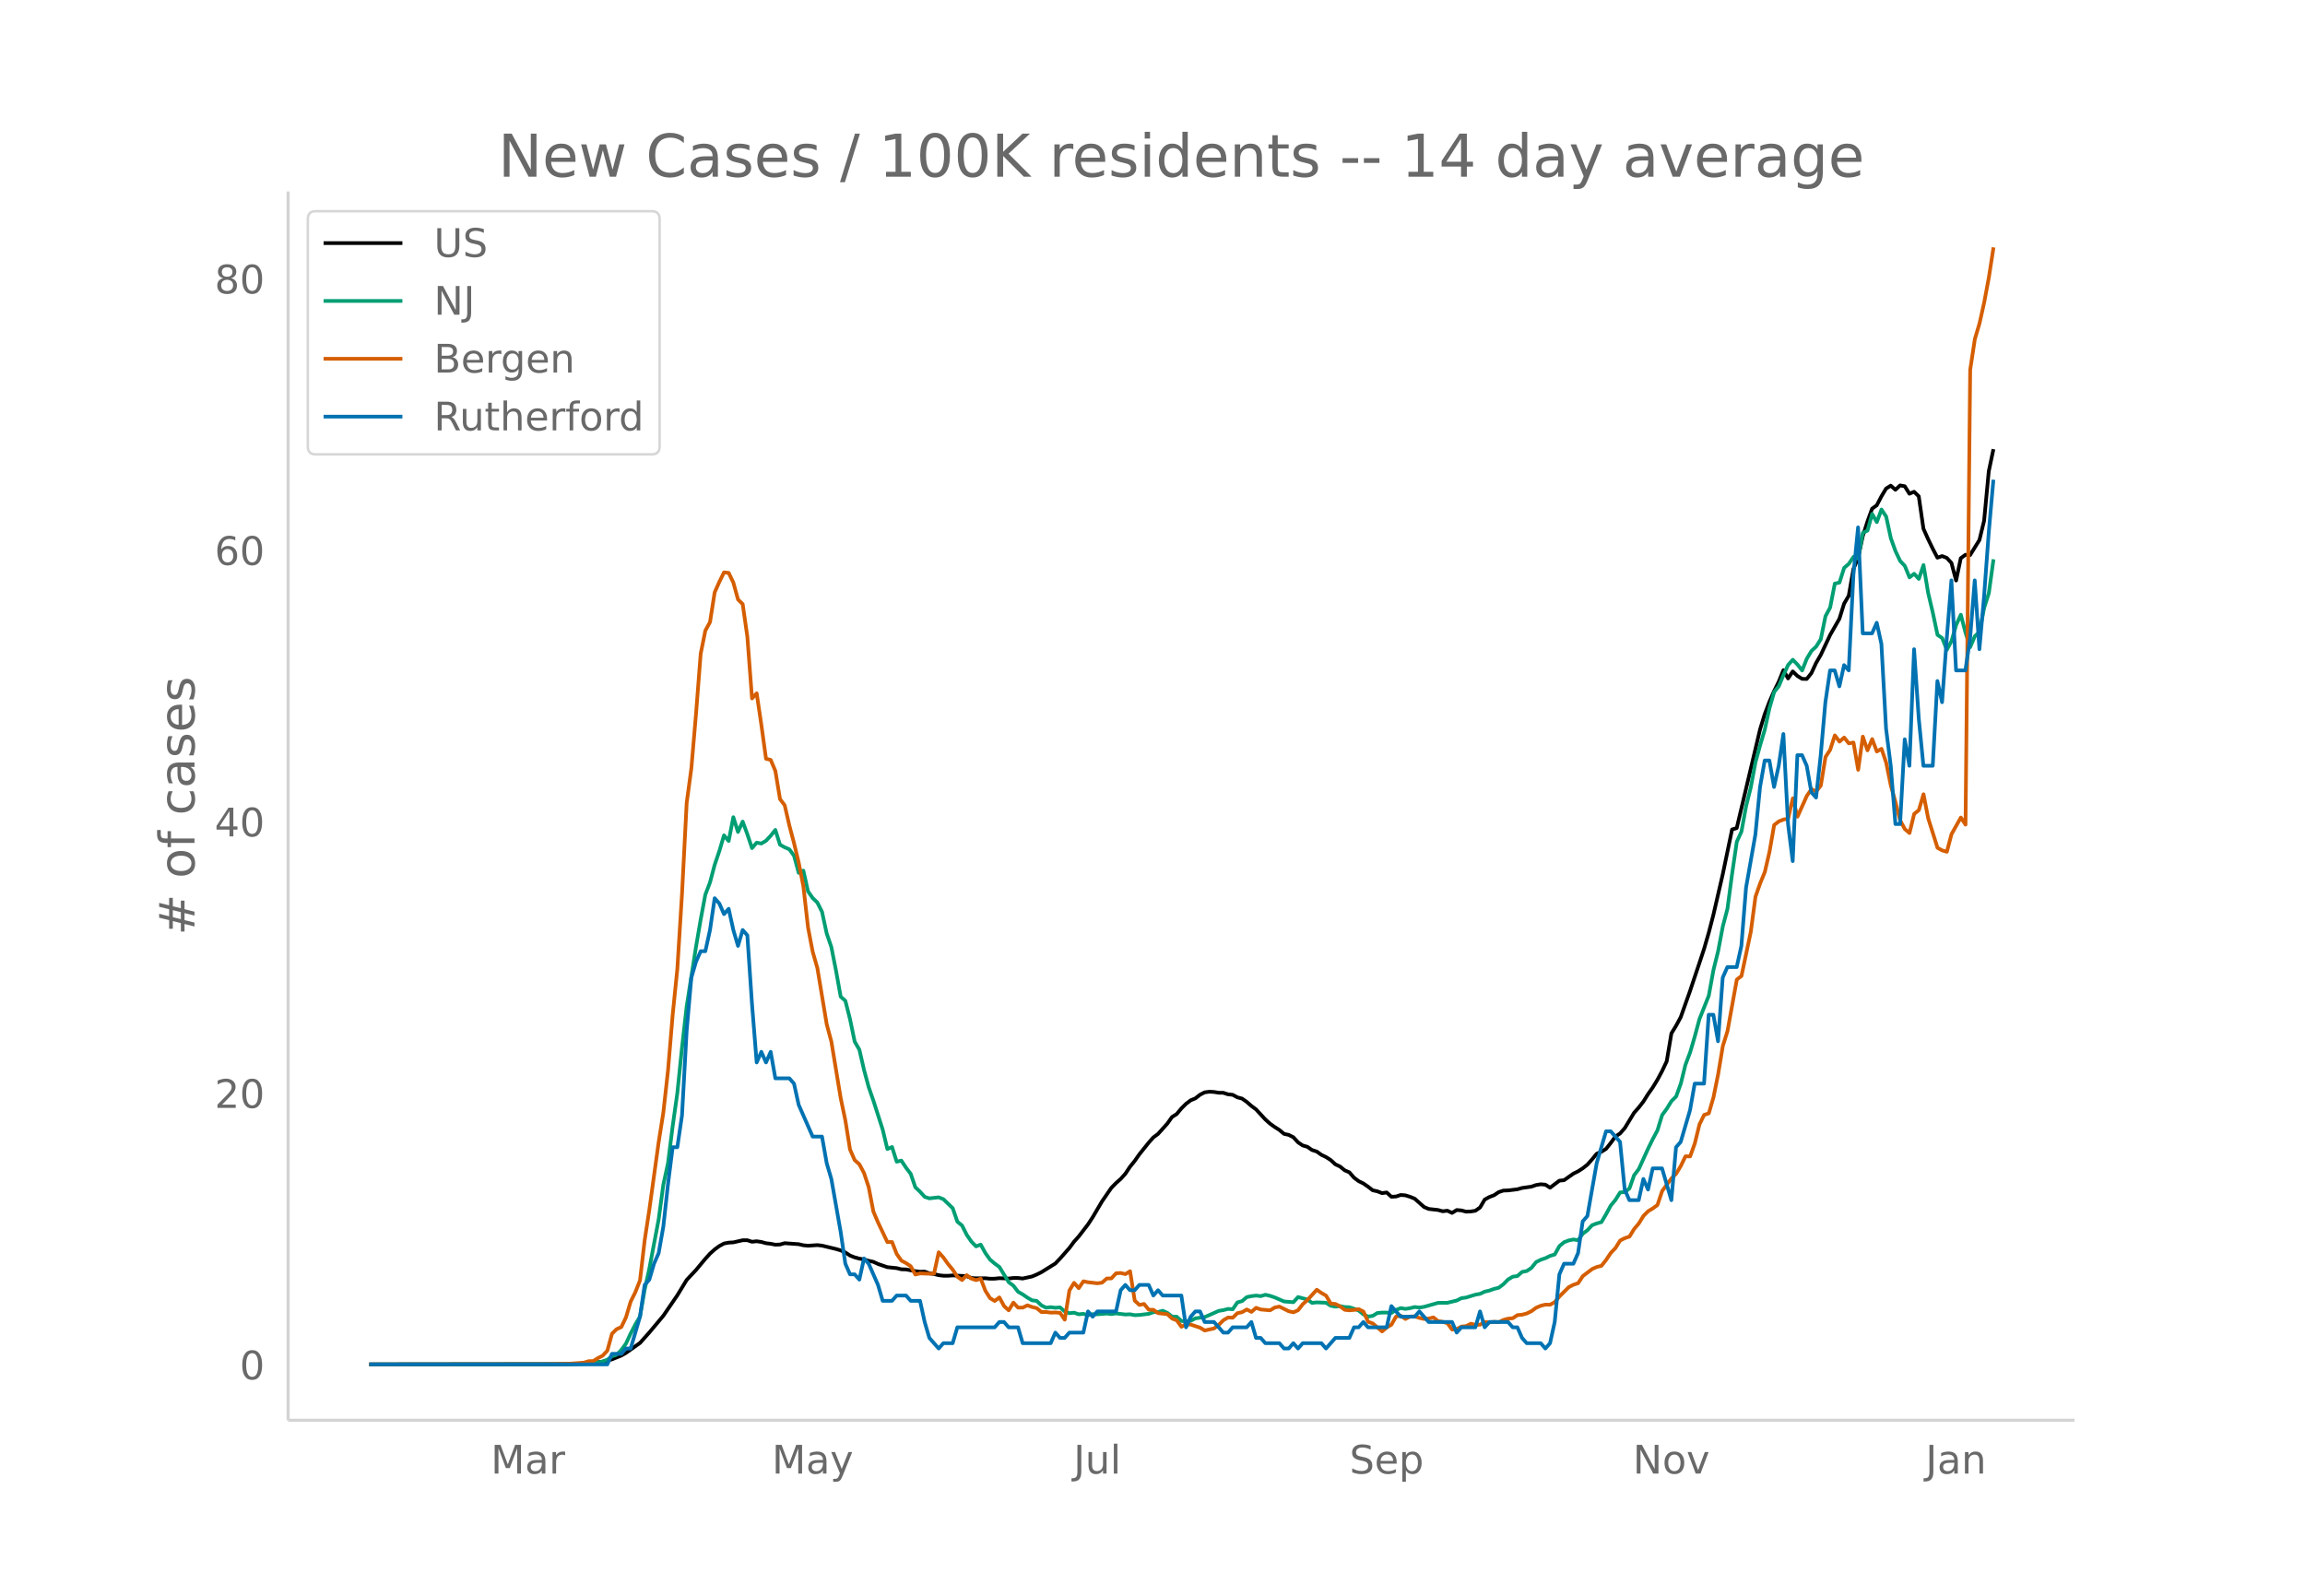 <svg height="864" viewBox="0 0 936 648" width="1248" xmlns="http://www.w3.org/2000/svg" xmlns:xlink="http://www.w3.org/1999/xlink"><defs><style>*{stroke-linecap:butt;stroke-linejoin:round}</style></defs><g id="figure_1"><path d="M0 648h936V0H0z" fill="#fff" id="patch_1"/><g id="axes_1"><path d="M117 576.72h725.4V77.76H117z" fill="none" id="patch_2"/><path clip-path="url(#p9d70810a4c)" d="M149.973 554.04l77.694-.09 7.58-.21 5.685-.376 3.79-.447 1.895-.39 1.895-.544 3.79-1.53 1.895-1.09 5.685-4.029 3.79-4.25 5.685-6.788 5.685-8.305 3.79-6.23 3.79-4.04 3.79-4.552 1.895-2.088 1.895-1.716 1.895-1.387 1.895-1.026 1.895-.359 1.895-.108 3.79-.856 1.894-.01 1.895.615 1.895-.198 1.895.275 1.895.53 1.895.214 1.895.38 1.895-.081 1.895-.534 5.685.407 1.895.436 1.895.186 3.79-.249 1.895.21 5.685 1.361 1.895.569 1.895.84 1.895 1.251 1.895.744 1.895.512 1.895.336 1.895.557 1.895.397 1.895.879 3.79 1.3 3.79.39 1.895.471 1.895.055 3.79.702 1.895.241 1.895-.049 1.895.684 1.895.288 1.895.472 1.895.225 1.895.017 1.895-.152 5.685.297 1.895.754 1.895.129 3.79-.029 1.895.198 1.895-.022 1.895-.2 3.79.143 1.895-.223 1.895.005 1.895.211 3.79-.823 1.894-.79 1.895-.941 5.685-3.533 1.895-1.994 3.79-4.292 1.895-2.562 1.895-2.113 3.79-4.927 1.895-2.892 3.79-6.44 3.79-5.504 1.895-1.936 1.895-1.68 1.895-2.104 1.895-2.846 1.895-2.346 1.895-2.704 3.79-4.73 1.895-2.137 1.895-1.4 3.79-4.22 1.895-2.664 1.895-1.196 1.895-2.276 1.895-1.885 1.895-1.428 1.895-.788 1.895-1.474 1.895-.974 1.895-.257 1.895.105 1.895.308 1.895.03 1.895.62 1.895.189 1.895 1.033 1.895.499 1.895 1.326 1.895 1.653 1.895 1.4 3.79 4.107 1.895 1.697 1.895 1.361 1.895 1.199 1.895 1.586 1.895.413 1.895.957 1.895 2.072 1.895 1.276 1.895.54 1.895 1.31 1.895.604 1.895 1.338 1.895.912 1.894 1.208 1.895 1.748 1.895.888 1.895 1.538 1.895.814 1.895 2.177 1.895 1.424 1.895.92 1.895 1.31 1.895 1.464 1.895.426 1.895.73 1.895-.266 1.895 1.738 1.895-.1 1.895-.621 1.895.148 1.895.584 1.895.775 3.79 3.373 1.895.798 3.79.42 1.895.518 1.895-.23 1.895.9 1.895-1.173 1.895.159 1.895.506 1.895-.07 1.895-.301 1.895-1.33 1.895-3.212 1.895-1.042 1.895-.724 1.895-1.271 1.895-.619 1.895-.059 3.79-.462 1.895-.54 3.79-.527 1.895-.659 1.895-.311 1.895.165 1.895 1.23 3.79-2.859 1.895-.191 3.79-2.66 1.895-.936 1.895-1.224 1.895-1.496 1.895-2.132 1.895-2.3 1.895-.807 1.895-1.166 1.895-2.39 1.895-2.615 1.895-1.254 1.895-2.157 3.79-6.218 1.894-2.142 1.895-2.434 1.895-3.024 1.895-2.692 1.895-3.105 1.895-3.53 1.895-4.028 1.895-11.295 1.895-3.095 1.895-3.514 3.79-10.659 3.79-11.32 1.895-5.722 1.895-6.559 1.895-7.303 3.79-16.42 3.79-18.223 1.895-.572 9.475-40.074 1.895-6.183 1.895-5.003 1.895-4.338 1.895-3.83 1.895-4.679 1.895 3.348 1.895-2.84 1.895 1.834 1.895 1.176 1.895.049 1.895-2.383 1.895-4.113 1.895-3.254 3.79-8.082 3.79-6.625 1.895-6.102 1.895-3.242 1.895-10.824 1.895-4.55 1.895-8.782 1.895-5.932 1.895-5.253 1.895-1.376 1.895-3.631 1.895-3.168 1.895-1.18 1.895 1.67 1.895-1.773 1.895.336 1.895 3.04 1.895-.794 1.895 1.845 1.895 13.146 1.894 4.234 1.895 3.91 1.895 3.628 1.895-.65 1.895.724 1.895 2.058 1.895 7.141 1.895-9.056 1.895-1.388 1.895.115 3.79-6.129 1.895-7.821 1.895-20.056 1.895-9.004h0" fill="none" stroke="#000" stroke-linecap="round" stroke-width="1.5" id="line2d_1"/><path clip-path="url(#p9d70810a4c)" d="M149.973 554.04l83.379-.102 3.79-.15 3.79-.182 3.79-.75 1.895-.718 1.895-1.378 1.895-.647 1.895-1.937 1.895-2.594 1.895-4.082 1.895-3.68 1.895-3.19 1.895-10.927 1.895-8.529 3.79-20.036 1.895-14.051 1.895-8.737 1.895-15.058 1.895-13.396 1.895-18.426 1.895-16.81 3.79-24.153 1.895-11.06 1.895-10.168 1.895-4.947 1.895-7.146 1.895-5.602 1.895-6.37 1.895 2.287 1.895-9.663 1.894 5.997 1.895-4.22 1.895 5.12 1.895 5.656 1.895-2.216 1.895.354 1.895-1.13 1.895-2.026 1.895-2.367 1.895 6.002 1.895 1.046 1.895.816 1.895 2.589 1.895 6.968 1.895-.896 1.895 8.418 1.895 2.713 1.895 1.826 1.895 3.768 1.895 8.772 1.895 5.537 1.895 9.619 1.895 10.527 1.895 1.685 1.895 7.451 1.895 9.123 1.895 3.258 1.895 8.222 1.895 6.982 1.895 5.456 3.79 11.805 1.895 7.89 1.895-.825 1.895 5.958 1.895-.43 1.895 2.877 1.895 2.491 1.895 5.479 1.895 1.782 1.895 2.092 1.895.607 3.79-.416 1.895.749 3.79 3.652 1.895 5.488 1.895 1.543 1.895 3.772 1.895 2.748 1.895 1.964 1.895-.736 1.895 3.435 1.895 2.669 1.895 1.604 1.895 1.388 3.79 6.183 1.895 1.41 1.895 2.465 1.895 1.081 1.895 1.308 1.895 1.095 1.894.23 1.895 1.826 1.895.927 1.895-.2 1.895.244 1.895-.164 1.895 1.645 1.895.718 1.895-.204 1.895.651 1.895-.181 1.895.55 1.895-.413 1.895.036 3.79-.289 1.895.196 1.895-.253 3.79.434 1.895-.084 1.895.36 1.895-.09 3.79-.447 1.895-.674 1.895-.075 1.895-.506 1.895.874 1.895 1.489 1.895.066 1.895 1.725 1.895.142 1.895-.209 1.895-1.01 3.79-.506 5.685-2.513 1.895-.315 1.895-.492 1.895.142 1.895-2.784 1.895-.523 1.895-1.613 1.895-.408 1.895-.226 1.895.226 1.895-.554 1.895.439 1.895.634 3.79 1.649 3.79.288 1.895-2.084 3.79 1.002 1.895 1.36 1.895-.199 3.79.151 1.894 1.232 1.895.346 1.895-.213 1.895.373 1.895.088 1.895.603 1.895.745 1.895 1.547 1.895.909 1.895-.31 1.895-1.17 1.895-.152h1.895l1.895.151 1.895-1.241 1.895-.745 1.895.333 1.895-.306 1.895-.452 1.895.208 1.895-.288 5.685-1.622 3.79-.027 3.79-.913 1.895-.953 1.895-.257 3.79-1.17 1.895-.333 1.895-.895 1.895-.44 1.895-.682 1.895-.456 1.895-1.441 1.895-1.933 1.895-1.112 1.895-.275 1.895-1.671 1.895-.355 1.895-1.272 1.895-2.372 1.895-.94 1.895-.638 1.895-.93 1.895-.577 1.895-3.404 1.895-1.578 1.895-.714 1.895-.385 1.895.292 1.895-2.633 1.895-1.414 1.895-2.052 1.895-.718 1.895-.528 1.895-3.231 1.895-3.51 1.895-2.284 1.895-3.018 1.895-.142 1.894-1.472 1.895-5.39 1.895-2.482 3.79-8.325 1.895-3.874 1.895-3.52 1.895-6.197 1.895-2.602 1.895-3.085 1.895-1.88 1.895-5.185 1.895-7.713 1.895-5.018 1.895-6.459 1.895-7.065 3.79-9.508 1.895-10.435 1.895-7.615 1.895-10.032 1.895-7.203 1.895-14.269 1.895-12.925 1.895-4.163 1.895-10.328 1.895-7.615 1.895-10.173 1.895-6.884 1.895-6.437 1.895-8.63 1.895-6.591 1.895-2.376 1.895-4.53 1.895-4.096 1.895-2.101 1.895 1.95 1.895 2.407 1.895-4.792 1.895-3.138 1.895-1.756 1.895-3.036 1.895-9.313 1.895-3.528 1.895-9.713 1.895-.43 1.895-5.975 1.895-1.613 1.895-2.837 1.895.718 1.895-10.452 1.895-.94 1.895-6.747 1.895 3.29 1.895-5.103 1.895 2.86 1.895 8.78 1.895 5.271 1.895 3.994 1.895 2 1.895 4.667 1.895-1.48 1.895 2.083 1.895-5.63 1.894 11.334 1.895 8.05 1.895 8.972 1.895 1.303 1.895 4.77 1.895-3.55 1.895-6.53 1.895-4.167 1.895 7.283 1.895 5.887 1.895-4.455 1.895-1.751 1.895-9.792 1.895-5.957 1.895-13.724h0" fill="none" stroke="#009e73" stroke-linecap="round" stroke-width="1.5" id="line2d_2"/><path clip-path="url(#p9d70810a4c)" d="M149.973 554.04l72.01-.084 9.474-.212 5.685-.422 1.895-.591 1.895-.043 1.895-1.224 1.895-.972 1.895-2.027 1.895-6.884 1.895-1.859 1.895-.844 1.895-3.97 1.895-6.378 1.895-3.8 1.895-4.816 1.895-16.26 1.895-12.46 3.79-27.41 1.895-11.994 1.895-17.063 1.895-22.638 1.895-18.625 1.895-30.493 1.895-36.914 1.895-14.021 1.895-22.09 1.895-24.453 1.895-9.418 1.895-3.464 1.895-12.079 1.895-4.265 1.895-3.844 1.895.211 1.895 3.928 1.894 6.884 1.895 1.859 1.895 13.22 1.895 25.087 1.895-2.07 1.895 12.797 1.895 13.769 1.895.464 1.895 4.477 1.895 11.446 1.895 2.492 1.895 8.235 1.895 7.138 1.895 7.898 1.895 9.587 1.895 16.767 1.895 9.883 1.895 6.589 3.79 22.807 1.895 7.053 3.79 22.975 1.895 9.039 1.895 11.825 1.895 4.308 1.895 1.69 1.895 3.547 1.895 5.744 1.895 9.883 1.895 4.435 3.79 7.982 1.895-.042 1.895 4.857 1.895 2.703 1.895 1.013 1.895 1.268 1.895 3.378 1.895-.464 3.79.126 1.895-.042 1.895-8.658 1.895 2.112 1.895 2.66 1.895 2.281 1.895 2.872 1.895 1.352 1.895-1.985 1.895 1.393 1.895.634 1.895-.591 1.895 4.899 1.895 2.999 1.895 1.14 1.895-1.436 1.895 3.505 1.895 1.732 1.895-3.125 1.895 2.027h1.895l1.895-.93 1.895.676 1.894.465 1.895 1.563h1.895l1.895.253 1.895-.042 1.895.127 1.895 2.787 1.895-11.868 1.895-3.083 1.895 2.154 1.895-2.787 1.895.38 3.79.422 1.895-.253 1.895-1.69 1.895-.042 1.895-2.07 1.895-.126 1.895.464 1.895-1.182 1.895 11.952 1.895 1.732 1.895-.38 1.895 2.323 1.895.042 1.895 1.351 3.79.423 1.895 1.774 1.895.718 1.895 2.618 1.895-1.014 1.895.127 3.79 1.267 1.895 1.14 3.79-.844 1.895-1.436 1.895-1.9 1.895-1.099 1.895.085 1.895-1.859 1.895-.38 1.895-1.098 1.895.972 1.895-1.648 1.895.676 3.79.338 1.895-1.14 1.895-.38 3.79 1.9 1.895.422 1.895-.844 1.895-2.45 1.895-1.69 3.79-4.18 1.895 1.309 1.895 1.098 1.894 3.21 1.895.169 1.895.971 1.895 1.394 1.895.211 1.895-.169 1.895-.296 1.895.972 1.895 4.139 1.895.676 3.79 3.252 1.895-1.648 1.895-1.098 1.895-3.336 1.895-.296 1.895 1.31 1.895-.972 1.895-.084 1.895.633 1.895.422 1.895-.168 1.895-.465 1.895 1.52 1.895.254 1.895.591 1.895 2.576 1.895-.21 1.895-1.014 1.895-.17 1.895-.97 1.895.422 1.895-.043 1.895-1.098 1.895.17 1.895-.254 1.895.169 1.895-.93 1.895-.506 1.895-.17 1.895-1.266 1.895-.17 1.895-.506 1.895-.93 1.895-1.393 1.895-.802 1.895-.465 1.895.042 1.895-1.056 1.895-2.322 3.79-3.76 1.895-.97 1.895-.634 1.895-2.872 3.79-2.872 1.895-.845 1.895-.464 1.895-2.408 1.895-2.83 1.895-1.985 1.895-3.04 1.895-.972 1.894-.633 1.895-3.083 1.895-2.239 1.895-3.083 1.895-1.9 1.895-1.141 1.895-1.394 1.895-5.66 3.79-5.152 1.895-1.858 1.895-3.168 1.895-3.928 1.895.043 1.895-5.28 1.895-7.729 1.895-3.843 1.895-.633 1.895-6.505 1.895-9.376 1.895-11.445 1.895-6.04 3.79-20.948 1.895-1.478 3.79-17.95 1.895-14.233 1.895-5.406 1.895-4.604 1.895-8.193 1.895-10.897 1.895-1.478 1.895-.76 1.895-.338 1.895-8.278 1.895 7.475 3.79-8.447 1.895-2.745 1.895.972 1.895-2.45 1.895-11.572 1.895-2.914 1.895-5.871 1.895 2.534 1.895-1.647 1.895 2.365 1.895-.338 1.895 11.066 1.895-13.473 1.895 5.575 1.895-4.562 1.895 5.026 1.895-1.098 1.895 5.617 1.895 9.334 1.895 6.758 1.895 7.39 1.895 3.506 1.895 1.605 1.895-7.77 1.895-1.521 1.895-6.462 1.894 9.756 3.79 11.995 1.895 1.055 1.895.55 1.895-7.138 3.79-6.758 1.895 2.872 1.895-184.65 1.895-12.501 1.895-6.377 1.895-8.49 1.895-10.136 1.895-12.248h0" fill="none" stroke="#d55e00" stroke-linecap="round" stroke-width="1.5" id="line2d_3"/><path clip-path="url(#p9d70810a4c)" d="M149.973 554.04h96.644l1.895-4.302h3.79l1.895-2.151h1.895l3.79-12.907 1.895-12.906 1.895-2.151 1.895-6.454 1.895-4.302 1.895-10.755 1.895-17.209 1.895-15.057h1.895l1.895-12.907 1.895-34.417 1.895-21.51 1.895-6.454 1.895-4.302h1.895l1.895-8.605 1.895-12.906 1.895 2.151 1.895 4.302 1.895-2.15 1.895 8.603 1.894 6.454 1.895-6.454 1.895 2.152 1.895 27.964 1.895 23.661 1.895-4.302 1.895 4.302 1.895-4.302 1.895 10.756h5.685l1.895 2.15 1.895 8.605 5.685 12.907h3.79l1.895 10.755 1.895 6.453 3.79 21.511 1.895 12.906 1.895 4.303h1.895l1.895 2.15 1.895-8.604 1.895 2.151 3.79 8.605 1.895 6.453h3.79l1.895-2.151h3.79l1.895 2.151h3.79l1.895 8.604 1.895 6.454 3.79 4.302 1.895-2.151h3.79l1.895-6.454h15.16l1.895-2.15h1.895l1.895 2.15h3.79l1.895 6.454h11.37l1.894-4.302 1.895 2.15h1.895l1.895-2.15h5.685l1.895-8.605 1.895 2.151 1.895-2.15h7.58l1.895-8.605 1.895-2.151 1.895 2.15h1.895l1.895-2.15h3.79l1.895 4.302 1.895-2.151 1.895 2.151h7.58l1.895 12.906 1.895-4.302 1.895-2.15h1.895l1.895 4.301h3.79l3.79 4.303h1.895l1.895-2.152h5.685l1.895-2.15 1.895 6.453h1.895l1.895 2.15h5.685l1.895 2.152h1.895l1.895-2.151 1.895 2.15 1.895-2.15h7.58l1.895 2.15 3.79-4.301h5.684l1.895-4.303h1.895l1.895-2.15 1.895 2.15h7.58l1.895-8.604 3.79 4.302h5.685l1.895-2.15 3.79 4.301h9.475l1.895 4.303 1.895-2.152h5.685l1.895-6.453 1.895 6.453 1.895-2.15h7.58l1.895 2.15h1.895l1.895 4.303 1.895 2.15h5.685l1.895 2.152 1.895-2.151 1.895-8.605 1.895-19.36 1.895-4.302h3.79l1.895-4.302 1.895-12.906 1.895-2.151 3.79-21.511 3.79-12.907h1.895l3.79 4.303 1.895 19.36 1.894 4.302h3.79l1.895-8.605 1.895 4.302 1.895-8.604h3.79l3.79 12.907 1.895-21.511 1.895-2.151 3.79-12.907 1.895-10.755h3.79l1.895-27.964h1.895l1.895 10.755 1.895-25.813 1.895-4.302h3.79l1.895-8.604 1.895-23.662 3.79-21.511 1.895-19.36 1.895-10.755h1.895l1.895 10.755 1.895-8.604 1.895-12.906 1.895 36.568 1.895 15.057 1.895-43.021h1.895l1.895 4.302 1.895 10.755 1.895 2.151 1.895-17.208 1.895-21.511 1.895-12.906h1.895l1.895 6.453 1.895-8.605 1.895 2.152 1.895-38.72 1.895-19.36 1.895 43.022h3.79l1.895-4.302 1.895 8.604 1.895 34.417 1.895 15.058 1.895 23.662h1.895l1.895-34.417 1.895 10.755 1.895-47.324 1.895 27.964 1.895 19.36h3.79l1.894-34.417 1.895 8.604 1.895-25.813 1.895-23.662 1.895 36.569h3.79l1.895-12.907 1.895-23.662 1.895 27.964 1.895-21.51 1.895-25.814 1.895-21.51h0" fill="none" stroke="#0072b2" stroke-linecap="round" stroke-width="1.5" id="line2d_4"/><path d="M117 576.72V77.76" fill="none" stroke="#d3d3d3" stroke-linecap="square" stroke-width="1.25" id="patch_3"/><path d="M117 576.72h725.4" fill="none" stroke="#d3d3d3" stroke-linecap="square" stroke-width="1.25" id="patch_4"/><g id="matplotlib.axis_1"><g id="xtick_1"><g transform="matrix(.16 0 0 -.16 199.308 598.378)" fill="#696969" id="text_1"><defs><path d="M9.813 72.906h14.703l18.593-49.61 18.703 49.61h14.704V0H66.89v64.016l-18.797-50h-9.907l-18.796 50V0H9.813z" id="DejaVuSans-77"/><path d="M34.281 27.484q-10.89 0-15.093-2.484-4.204-2.484-4.204-8.5 0-4.781 3.157-7.594 3.156-2.797 8.562-2.797 7.485 0 12 5.297 4.516 5.297 4.516 14.078v2zm17.922 3.72V0H43.22v8.297Q40.14 3.328 35.547.953q-4.594-2.375-11.234-2.375-8.391 0-13.36 4.719Q6 8.016 6 15.922q0 9.219 6.172 13.906 6.187 4.688 18.437 4.688h12.61v.89q0 6.203-4.078 9.594-4.078 3.39-11.453 3.39-4.688 0-9.141-1.124-4.438-1.125-8.531-3.375v8.312q4.921 1.906 9.562 2.844 4.64.953 9.031.953 11.875 0 17.735-6.156 5.86-6.14 5.86-18.64z" id="DejaVuSans-97"/><path d="M41.11 46.297q-1.516.875-3.297 1.281Q36.03 48 33.89 48q-7.625 0-11.703-4.953-4.079-4.953-4.079-14.234V0H9.08v54.688h9.03v-8.5q2.844 4.984 7.375 7.39Q30.031 56 36.531 56q.922 0 2.047-.125 1.125-.11 2.484-.36z" id="DejaVuSans-114"/></defs><use xlink:href="#DejaVuSans-77"/><use x="86.279" xlink:href="#DejaVuSans-97"/><use x="147.559" xlink:href="#DejaVuSans-114"/></g></g><g id="xtick_2"><g transform="matrix(.16 0 0 -.16 313.456 598.378)" fill="#696969" id="text_2"><defs><path d="M32.172-5.078q-3.797-9.766-7.422-12.735-3.61-2.984-9.656-2.984H7.906v7.516h5.282q3.703 0 5.75 1.765Q21-9.766 23.483-3.219l1.61 4.094-22.11 53.813H12.5l17.094-42.766 17.093 42.766h9.516z" id="DejaVuSans-121"/></defs><use xlink:href="#DejaVuSans-77"/><use x="86.279" xlink:href="#DejaVuSans-97"/><use x="147.559" xlink:href="#DejaVuSans-121"/></g></g><g id="xtick_3"><g transform="matrix(.16 0 0 -.16 435.938 598.378)" fill="#696969" id="text_3"><defs><path d="M9.813 72.906h9.859V5.078q0-13.187-5-19.14-5-5.954-16.094-5.954h-3.75v8.297h3.078q6.531 0 9.219 3.672Q9.813-4.39 9.813 5.078z" id="DejaVuSans-74"/><path d="M8.5 21.578v33.11h8.984V21.922q0-7.766 3.016-11.656 3.031-3.875 9.094-3.875 7.265 0 11.484 4.64 4.234 4.64 4.234 12.656v31h8.985V0h-8.984v8.406Q42.047 3.422 37.718 1q-4.313-2.422-10.032-2.422-9.421 0-14.312 5.86Q8.5 10.296 8.5 21.578zM31.11 56z" id="DejaVuSans-117"/><path d="M9.422 75.984h8.984V0H9.422z" id="DejaVuSans-108"/></defs><use xlink:href="#DejaVuSans-74"/><use x="29.492" xlink:href="#DejaVuSans-117"/><use x="92.871" xlink:href="#DejaVuSans-108"/></g></g><g id="xtick_4"><g transform="matrix(.16 0 0 -.16 548 598.378)" fill="#696969" id="text_4"><defs><path d="M53.516 70.516V60.89q-5.61 2.687-10.594 4-4.984 1.328-9.625 1.328-8.047 0-12.422-3.125t-4.375-8.89q0-4.845 2.906-7.313 2.907-2.453 11.016-3.97l5.953-1.218q11.031-2.11 16.281-7.406 5.25-5.297 5.25-14.172 0-10.61-7.11-16.078-7.093-5.469-20.812-5.469-5.172 0-11.015 1.172Q13.14.922 6.89 3.219v10.156q6-3.36 11.765-5.078 5.766-1.703 11.328-1.703 8.438 0 13.032 3.312 4.593 3.328 4.593 9.485 0 5.359-3.297 8.39-3.296 3.032-10.812 4.547L27.484 33.5q-11.03 2.188-15.968 6.875-4.922 4.688-4.922 13.047 0 9.672 6.812 15.234 6.813 5.563 18.766 5.563 5.14 0 10.453-.938 5.328-.922 10.89-2.765z" id="DejaVuSans-83"/><path d="M56.203 29.594v-4.39H14.891q.593-9.282 5.593-14.142 5-4.859 13.938-4.859 5.172 0 10.031 1.266 4.86 1.265 9.656 3.812v-8.5Q49.266.734 44.187-.344 39.11-1.422 33.892-1.422q-13.094 0-20.735 7.61-7.64 7.625-7.64 20.625 0 13.421 7.25 21.296Q20.016 56 32.328 56q11.031 0 17.453-7.11 6.422-7.093 6.422-19.296zm-8.984 2.64q-.094 7.36-4.125 11.75-4.032 4.407-10.672 4.407-7.516 0-12.031-4.25-4.516-4.25-5.203-11.97z" id="DejaVuSans-101"/><path d="M18.11 8.203v-29H9.077v75.484h9.031v-8.296q2.844 4.875 7.157 7.234Q29.594 56 35.594 56q9.968 0 16.187-7.906 6.235-7.907 6.235-20.797T51.78 6.484q-6.218-7.906-16.187-7.906-6 0-10.328 2.375-4.313 2.375-7.157 7.25zm30.578 19.094q0 9.906-4.079 15.547-4.078 5.64-11.203 5.64-7.14 0-11.218-5.64-4.079-5.64-4.079-15.547 0-9.906 4.078-15.547 4.079-5.64 11.22-5.64 7.124 0 11.202 5.64t4.078 15.547z" id="DejaVuSans-112"/></defs><use xlink:href="#DejaVuSans-83"/><use x="63.477" xlink:href="#DejaVuSans-101"/><use x="125" xlink:href="#DejaVuSans-112"/></g></g><g id="xtick_5"><g transform="matrix(.16 0 0 -.16 663.058 598.378)" fill="#696969" id="text_5"><defs><path d="M9.813 72.906h13.28l32.329-60.984v60.984h9.562V0h-13.28L19.39 60.984V0H9.813z" id="DejaVuSans-78"/><path d="M30.61 48.39q-7.22 0-11.422-5.64-4.204-5.64-4.204-15.453 0-9.813 4.172-15.453 4.188-5.64 11.453-5.64 7.188 0 11.375 5.655 4.203 5.672 4.203 15.438 0 9.719-4.203 15.406-4.187 5.688-11.375 5.688zm0 7.61q11.718 0 18.406-7.625 6.703-7.61 6.703-21.078 0-13.422-6.703-21.078-6.688-7.64-18.407-7.64-11.765 0-18.437 7.64-6.656 7.656-6.656 21.078 0 13.469 6.656 21.078Q18.844 56 30.609 56z" id="DejaVuSans-111"/><path d="M2.984 54.688H12.5L29.594 8.797l17.093 45.89h9.516L35.687 0H23.485z" id="DejaVuSans-118"/></defs><use xlink:href="#DejaVuSans-78"/><use x="74.805" xlink:href="#DejaVuSans-111"/><use x="135.986" xlink:href="#DejaVuSans-118"/></g></g><g id="xtick_6"><g transform="matrix(.16 0 0 -.16 781.935 598.378)" fill="#696969" id="text_6"><defs><path d="M54.89 33.016V0h-8.984v32.719q0 7.765-3.031 11.61-3.031 3.858-9.078 3.858-7.281 0-11.484-4.64-4.204-4.625-4.204-12.64V0H9.08v54.688h9.03v-8.5q3.235 4.937 7.594 7.374Q30.078 56 35.797 56q9.422 0 14.25-5.828 4.844-5.828 4.844-17.156z" id="DejaVuSans-110"/></defs><use xlink:href="#DejaVuSans-74"/><use x="29.492" xlink:href="#DejaVuSans-97"/><use x="90.771" xlink:href="#DejaVuSans-110"/></g></g></g><g id="matplotlib.axis_2"><g id="ytick_1"><g transform="matrix(.16 0 0 -.16 97.32 560.119)" fill="#696969" id="text_7"><defs><path d="M31.781 66.406q-7.61 0-11.453-7.5Q16.5 51.422 16.5 36.375q0-14.984 3.828-22.484 3.844-7.5 11.453-7.5 7.672 0 11.5 7.5 3.844 7.5 3.844 22.484 0 15.047-3.844 22.531-3.828 7.5-11.5 7.5zm0 7.813q12.266 0 18.735-9.703 6.468-9.688 6.468-28.141 0-18.406-6.468-28.11-6.47-9.687-18.735-9.687-12.25 0-18.718 9.688-6.47 9.703-6.47 28.109 0 18.453 6.47 28.14Q19.53 74.22 31.78 74.22z" id="DejaVuSans-48"/></defs><use xlink:href="#DejaVuSans-48"/></g></g><g id="ytick_2"><g transform="matrix(.16 0 0 -.16 87.14 449.88)" fill="#696969" id="text_8"><defs><path d="M19.188 8.297h34.421V0H7.33v8.297q5.609 5.812 15.296 15.594 9.703 9.797 12.188 12.64 4.734 5.313 6.609 9 1.89 3.688 1.89 7.25 0 5.813-4.078 9.469-4.078 3.672-10.625 3.672-4.64 0-9.797-1.61-5.14-1.609-11-4.89v9.969Q13.767 71.78 18.938 73q5.188 1.219 9.485 1.219 11.328 0 18.062-5.672 6.735-5.656 6.735-15.125 0-4.5-1.688-8.531-1.672-4.016-6.125-9.485-1.218-1.422-7.765-8.187-6.532-6.766-18.453-18.922z" id="DejaVuSans-50"/></defs><use xlink:href="#DejaVuSans-50"/><use x="63.623" xlink:href="#DejaVuSans-48"/></g></g><g id="ytick_3"><g transform="matrix(.16 0 0 -.16 87.14 339.64)" fill="#696969" id="text_9"><defs><path d="M37.797 64.313L12.89 25.39h24.906zm-2.594 8.593H47.61V25.391h10.407v-8.203H47.609V0h-9.812v17.188H4.89v9.515z" id="DejaVuSans-52"/></defs><use xlink:href="#DejaVuSans-52"/><use x="63.623" xlink:href="#DejaVuSans-48"/></g></g><g id="ytick_4"><g transform="matrix(.16 0 0 -.16 87.14 229.4)" fill="#696969" id="text_10"><defs><path d="M33.016 40.375q-6.641 0-10.532-4.547-3.875-4.531-3.875-12.437 0-7.86 3.875-12.438 3.891-4.562 10.532-4.562 6.64 0 10.515 4.562 3.875 4.578 3.875 12.438 0 7.906-3.875 12.437-3.875 4.547-10.515 4.547zm19.578 30.922v-8.984q-3.719 1.75-7.5 2.671-3.782.938-7.5.938-9.766 0-14.922-6.594-5.14-6.594-5.875-19.922 2.875 4.25 7.219 6.516 4.359 2.266 9.578 2.266 10.984 0 17.36-6.672 6.374-6.657 6.374-18.125 0-11.235-6.64-18.032-6.641-6.78-17.672-6.78-12.657 0-19.344 9.687-6.688 9.703-6.688 28.109 0 17.281 8.204 27.563 8.203 10.28 22.015 10.28 3.719 0 7.5-.734t7.89-2.187z" id="DejaVuSans-54"/></defs><use xlink:href="#DejaVuSans-54"/><use x="63.623" xlink:href="#DejaVuSans-48"/></g></g><g id="ytick_5"><g transform="matrix(.16 0 0 -.16 87.14 119.161)" fill="#696969" id="text_11"><defs><path d="M31.781 34.625q-7.031 0-11.062-3.766-4.016-3.765-4.016-10.343 0-6.594 4.016-10.36Q24.75 6.391 31.78 6.391q7.032 0 11.078 3.78 4.063 3.798 4.063 10.345 0 6.578-4.031 10.343-4.016 3.766-11.11 3.766zm-9.86 4.188q-6.343 1.562-9.89 5.906Q8.5 49.079 8.5 55.329q0 8.733 6.219 13.812 6.234 5.078 17.062 5.078 10.89 0 17.094-5.078 6.203-5.079 6.203-13.813 0-6.25-3.547-10.61-3.531-4.343-9.828-5.906 7.125-1.656 11.094-6.5 3.984-4.828 3.984-11.796 0-10.61-6.468-16.282-6.47-5.656-18.532-5.656-12.047 0-18.531 5.656-6.469 5.672-6.469 16.282 0 6.968 4 11.797 4.016 4.843 11.14 6.5zM18.314 54.39q0-5.657 3.53-8.828 3.548-3.172 9.938-3.172 6.36 0 9.938 3.172 3.593 3.171 3.593 8.828 0 5.672-3.593 8.843-3.578 3.172-9.938 3.172-6.39 0-9.937-3.172-3.532-3.172-3.532-8.843z" id="DejaVuSans-56"/></defs><use xlink:href="#DejaVuSans-56"/><use x="63.623" xlink:href="#DejaVuSans-48"/></g></g><g transform="matrix(0 -.2 -.2 0 78.98 379.813)" fill="#696969" id="text_12"><defs><path d="M51.125 44H36.922l-4.11-16.313h14.313zm-7.328 27.781l-5.078-20.265h14.265L58.11 71.78h7.813L60.89 51.516h15.234V44h-17.14l-4-16.313h15.53V20.22H53.079L48 0h-7.813l5.032 20.219H30.906L25.875 0h-7.86l5.079 20.219H7.719v7.468h17.187L29 44H13.281v7.516h17.625l4.985 20.265z" id="DejaVuSans-35"/><path d="M37.11 75.984V68.5h-8.594q-4.828 0-6.72-1.953-1.874-1.953-1.874-7.031v-4.828h14.797v-6.985H19.922V0H10.89v47.703H2.297v6.984h8.594V58.5q0 9.125 4.25 13.297 4.25 4.187 13.468 4.187z" id="DejaVuSans-102"/><path d="M48.781 52.594v-8.407q-3.812 2.11-7.64 3.157-3.828 1.047-7.735 1.047-8.75 0-13.593-5.547-4.829-5.532-4.829-15.547 0-10.016 4.829-15.563 4.843-5.53 13.593-5.53 3.907 0 7.735 1.046 3.828 1.047 7.64 3.156V2.094Q45.016.344 40.984-.531q-4.015-.89-8.562-.89-12.36 0-19.64 7.765-7.266 7.765-7.266 20.953 0 13.375 7.343 21.031Q20.22 56 33.016 56q4.14 0 8.093-.86 3.953-.843 7.672-2.546z" id="DejaVuSans-99"/><path d="M44.281 53.078v-8.5q-3.797 1.953-7.906 2.922-4.094.984-8.5.984-6.688 0-10.031-2.047-3.344-2.046-3.344-6.156 0-3.125 2.39-4.906 2.391-1.781 9.626-3.39l3.078-.688q9.562-2.047 13.593-5.781 4.032-3.735 4.032-10.422 0-7.625-6.032-12.078-6.03-4.438-16.578-4.438-4.39 0-9.156.86Q10.688.296 5.422 2v9.281q4.984-2.594 9.812-3.89 4.829-1.282 9.579-1.282 6.343 0 9.75 2.172 3.421 2.172 3.421 6.125 0 3.656-2.468 5.61-2.453 1.953-10.813 3.765l-3.125.735q-8.344 1.75-12.062 5.39-3.704 3.64-3.704 9.985 0 7.718 5.47 11.906Q16.75 56 26.811 56q4.97 0 9.36-.734 4.406-.72 8.11-2.188z" id="DejaVuSans-115"/></defs><use xlink:href="#DejaVuSans-35"/><use x="83.789" xlink:href="#DejaVuSans-32"/><use x="115.576" xlink:href="#DejaVuSans-111"/><use x="176.758" xlink:href="#DejaVuSans-102"/><use x="211.963" xlink:href="#DejaVuSans-32"/><use x="243.75" xlink:href="#DejaVuSans-99"/><use x="298.73" xlink:href="#DejaVuSans-97"/><use x="360.01" xlink:href="#DejaVuSans-115"/><use x="412.109" xlink:href="#DejaVuSans-101"/><use x="473.633" xlink:href="#DejaVuSans-115"/></g></g><g transform="matrix(.24 0 0 -.24 202.252 71.76)" fill="#696969" id="text_13"><defs><path d="M4.203 54.688h8.985l11.234-42.672 11.172 42.672h10.593l11.235-42.672 11.187 42.672h8.985L63.28 0H52.688L40.922 44.828 29.109 0H18.5z" id="DejaVuSans-119"/><path d="M64.406 67.281v-10.39q-4.984 4.64-10.625 6.922-5.64 2.296-11.984 2.296-12.5 0-19.14-7.64-6.641-7.64-6.641-22.094 0-14.406 6.64-22.047 6.64-7.64 19.14-7.64 6.345 0 11.985 2.296 5.64 2.297 10.625 6.938V5.609Q59.234 2.094 53.437.33q-5.78-1.75-12.218-1.75-16.563 0-26.094 10.124-9.516 10.14-9.516 27.672 0 17.578 9.516 27.703 9.531 10.14 26.094 10.14 6.531 0 12.312-1.734 5.797-1.734 10.875-5.203z" id="DejaVuSans-67"/><path d="M25.39 72.906h8.297L8.297-9.28H0z" id="DejaVuSans-47"/><path d="M12.406 8.297h16.11v55.625l-17.532-3.516v8.985l17.438 3.515h9.86V8.296H54.39V0H12.406z" id="DejaVuSans-49"/><path d="M9.813 72.906h9.859V42.094L52.39 72.906h12.703L28.906 38.922 67.672 0H54.688L19.672 35.11V0h-9.86z" id="DejaVuSans-75"/><path d="M9.422 54.688h8.984V0H9.422zm0 21.296h8.984v-11.39H9.422z" id="DejaVuSans-105"/><path d="M45.406 46.39v29.594h8.985V0h-8.985v8.203Q42.578 3.328 38.25.953q-4.313-2.375-10.375-2.375-9.906 0-16.14 7.906-6.22 7.922-6.22 20.813 0 12.89 6.22 20.797Q17.968 56 27.874 56q6.063 0 10.375-2.375 4.328-2.36 7.156-7.234zm-30.61-19.093q0-9.906 4.079-15.547 4.078-5.64 11.203-5.64 7.125 0 11.219 5.64 4.11 5.64 4.11 15.547 0 9.906-4.11 15.547-4.094 5.64-11.219 5.64-7.125 0-11.203-5.64-4.078-5.64-4.078-15.547z" id="DejaVuSans-100"/><path d="M18.313 70.219V54.688h18.5v-6.985h-18.5V18.016q0-6.688 1.828-8.594 1.828-1.906 7.453-1.906h9.218V0h-9.218q-10.407 0-14.36 3.875-3.953 3.89-3.953 14.14v29.688H2.687v6.984h6.594V70.22z" id="DejaVuSans-116"/><path d="M4.89 31.39h26.313v-8H4.891z" id="DejaVuSans-45"/><path d="M45.406 27.984q0 9.766-4.031 15.125-4.016 5.375-11.297 5.375-7.219 0-11.25-5.375-4.031-5.359-4.031-15.125 0-9.718 4.031-15.093t11.25-5.375q7.281 0 11.297 5.375 4.031 5.375 4.031 15.093zm8.985-21.203q0-13.953-6.203-20.765Q42-20.797 29.203-20.797q-4.734 0-8.937.703-4.203.703-8.157 2.172v8.735q3.954-2.141 7.813-3.157 3.86-1.031 7.86-1.031 8.843 0 13.234 4.61 4.39 4.609 4.39 13.937v4.453q-2.781-4.844-7.125-7.234Q33.938 0 27.875 0 17.828 0 11.672 7.656q-6.156 7.672-6.156 20.328 0 12.688 6.156 20.344Q17.828 56 27.875 56q6.063 0 10.406-2.39 4.344-2.391 7.125-7.22v8.297h8.985z" id="DejaVuSans-103"/></defs><use xlink:href="#DejaVuSans-78"/><use x="74.805" xlink:href="#DejaVuSans-101"/><use x="136.328" xlink:href="#DejaVuSans-119"/><use x="218.115" xlink:href="#DejaVuSans-32"/><use x="249.902" xlink:href="#DejaVuSans-67"/><use x="319.727" xlink:href="#DejaVuSans-97"/><use x="381.006" xlink:href="#DejaVuSans-115"/><use x="433.105" xlink:href="#DejaVuSans-101"/><use x="494.629" xlink:href="#DejaVuSans-115"/><use x="546.729" xlink:href="#DejaVuSans-32"/><use x="578.516" xlink:href="#DejaVuSans-47"/><use x="612.207" xlink:href="#DejaVuSans-32"/><use x="643.994" xlink:href="#DejaVuSans-49"/><use x="707.617" xlink:href="#DejaVuSans-48"/><use x="771.24" xlink:href="#DejaVuSans-48"/><use x="834.863" xlink:href="#DejaVuSans-75"/><use x="900.439" xlink:href="#DejaVuSans-32"/><use x="932.227" xlink:href="#DejaVuSans-114"/><use x="971.09" xlink:href="#DejaVuSans-101"/><use x="1032.613" xlink:href="#DejaVuSans-115"/><use x="1084.713" xlink:href="#DejaVuSans-105"/><use x="1112.496" xlink:href="#DejaVuSans-100"/><use x="1175.973" xlink:href="#DejaVuSans-101"/><use x="1237.496" xlink:href="#DejaVuSans-110"/><use x="1300.875" xlink:href="#DejaVuSans-116"/><use x="1340.084" xlink:href="#DejaVuSans-115"/><use x="1392.184" xlink:href="#DejaVuSans-32"/><use x="1423.971" xlink:href="#DejaVuSans-45"/><use x="1460.055" xlink:href="#DejaVuSans-45"/><use x="1496.139" xlink:href="#DejaVuSans-32"/><use x="1527.926" xlink:href="#DejaVuSans-49"/><use x="1591.549" xlink:href="#DejaVuSans-52"/><use x="1655.172" xlink:href="#DejaVuSans-32"/><use x="1686.959" xlink:href="#DejaVuSans-100"/><use x="1750.436" xlink:href="#DejaVuSans-97"/><use x="1811.715" xlink:href="#DejaVuSans-121"/><use x="1870.895" xlink:href="#DejaVuSans-32"/><use x="1902.682" xlink:href="#DejaVuSans-97"/><use x="1963.961" xlink:href="#DejaVuSans-118"/><use x="2023.141" xlink:href="#DejaVuSans-101"/><use x="2084.664" xlink:href="#DejaVuSans-114"/><use x="2125.777" xlink:href="#DejaVuSans-97"/><use x="2187.057" xlink:href="#DejaVuSans-103"/><use x="2250.533" xlink:href="#DejaVuSans-101"/></g><g id="legend_1"><path d="M128.2 184.5h136.45q3.2 0 3.2-3.2V88.96q0-3.2-3.2-3.2H128.2q-3.2 0-3.2 3.2v92.34q0 3.2 3.2 3.2z" fill="none" opacity=".8" stroke="#ccc" id="patch_5"/><path d="M131.4 98.718h32" fill="none" stroke="#000" stroke-linecap="round" stroke-width="1.5" id="line2d_5"/><g transform="matrix(.16 0 0 -.16 176.2 104.317)" fill="#696969" id="text_14"><defs><path d="M8.688 72.906h9.921V28.61q0-11.718 4.235-16.875 4.25-5.14 13.781-5.14 9.469 0 13.719 5.14 4.25 5.157 4.25 16.875v44.297H64.5V27.391q0-14.25-7.063-21.532-7.046-7.28-20.812-7.28-13.828 0-20.89 7.28-7.047 7.282-7.047 21.532z" id="DejaVuSans-85"/></defs><use xlink:href="#DejaVuSans-85"/><use x="73.193" xlink:href="#DejaVuSans-83"/></g><path d="M131.4 122.203h32" fill="none" stroke="#009e73" stroke-linecap="round" stroke-width="1.5" id="line2d_7"/><g transform="matrix(.16 0 0 -.16 176.2 127.802)" fill="#696969" id="text_15"><use xlink:href="#DejaVuSans-78"/><use x="74.805" xlink:href="#DejaVuSans-74"/></g><path d="M131.4 145.688h32" fill="none" stroke="#d55e00" stroke-linecap="round" stroke-width="1.5" id="line2d_9"/><g transform="matrix(.16 0 0 -.16 176.2 151.287)" fill="#696969" id="text_16"><defs><path d="M19.672 34.813V8.108H35.5q7.953 0 11.781 3.297 3.844 3.297 3.844 10.078 0 6.844-3.844 10.078-3.828 3.25-11.781 3.25zm0 29.984V42.828h14.61q7.218 0 10.75 2.703 3.546 2.719 3.546 8.282 0 5.515-3.547 8.25-3.531 2.734-10.75 2.734zm-9.86 8.11h25.204q11.28 0 17.375-4.688Q58.5 63.53 58.5 54.89q0-6.703-3.125-10.657-3.125-3.953-9.188-4.922 7.282-1.562 11.313-6.53 4.031-4.954 4.031-12.376 0-9.765-6.64-15.093Q48.25 0 35.984 0H9.812z" id="DejaVuSans-66"/></defs><use xlink:href="#DejaVuSans-66"/><use x="68.604" xlink:href="#DejaVuSans-101"/><use x="130.127" xlink:href="#DejaVuSans-114"/><use x="169.49" xlink:href="#DejaVuSans-103"/><use x="232.967" xlink:href="#DejaVuSans-101"/><use x="294.49" xlink:href="#DejaVuSans-110"/></g><path d="M131.4 169.173h32" fill="none" stroke="#0072b2" stroke-linecap="round" stroke-width="1.5" id="line2d_11"/><g transform="matrix(.16 0 0 -.16 176.2 174.773)" fill="#696969" id="text_17"><defs><path d="M44.39 34.188q3.172-1.079 6.172-4.594 3-3.516 6.032-9.672L66.609 0H56l-9.313 18.703q-3.624 7.328-7.015 9.719-3.39 2.39-9.25 2.39h-10.75V0h-9.86v72.906h22.266q12.5 0 18.656-5.234 6.157-5.219 6.157-15.766 0-6.89-3.203-11.437-3.204-4.532-9.297-6.282zM19.673 64.797V38.922h12.406q7.125 0 10.766 3.297 3.64 3.297 3.64 9.687 0 6.39-3.64 9.64-3.64 3.25-10.766 3.25z" id="DejaVuSans-82"/><path d="M54.89 33.016V0h-8.984v32.719q0 7.765-3.031 11.61-3.031 3.858-9.078 3.858-7.281 0-11.484-4.64-4.204-4.625-4.204-12.64V0H9.08v75.984h9.03V46.188q3.235 4.937 7.594 7.374Q30.078 56 35.797 56q9.422 0 14.25-5.828 4.844-5.828 4.844-17.156z" id="DejaVuSans-104"/></defs><use xlink:href="#DejaVuSans-82"/><use x="64.982" xlink:href="#DejaVuSans-117"/><use x="128.361" xlink:href="#DejaVuSans-116"/><use x="167.57" xlink:href="#DejaVuSans-104"/><use x="230.949" xlink:href="#DejaVuSans-101"/><use x="292.473" xlink:href="#DejaVuSans-114"/><use x="333.586" xlink:href="#DejaVuSans-102"/><use x="368.791" xlink:href="#DejaVuSans-111"/><use x="429.973" xlink:href="#DejaVuSans-114"/><use x="469.336" xlink:href="#DejaVuSans-100"/></g></g></g></g><defs><clipPath id="p9d70810a4c"><path d="M117 77.76h725.4v498.96H117z"/></clipPath></defs></svg>